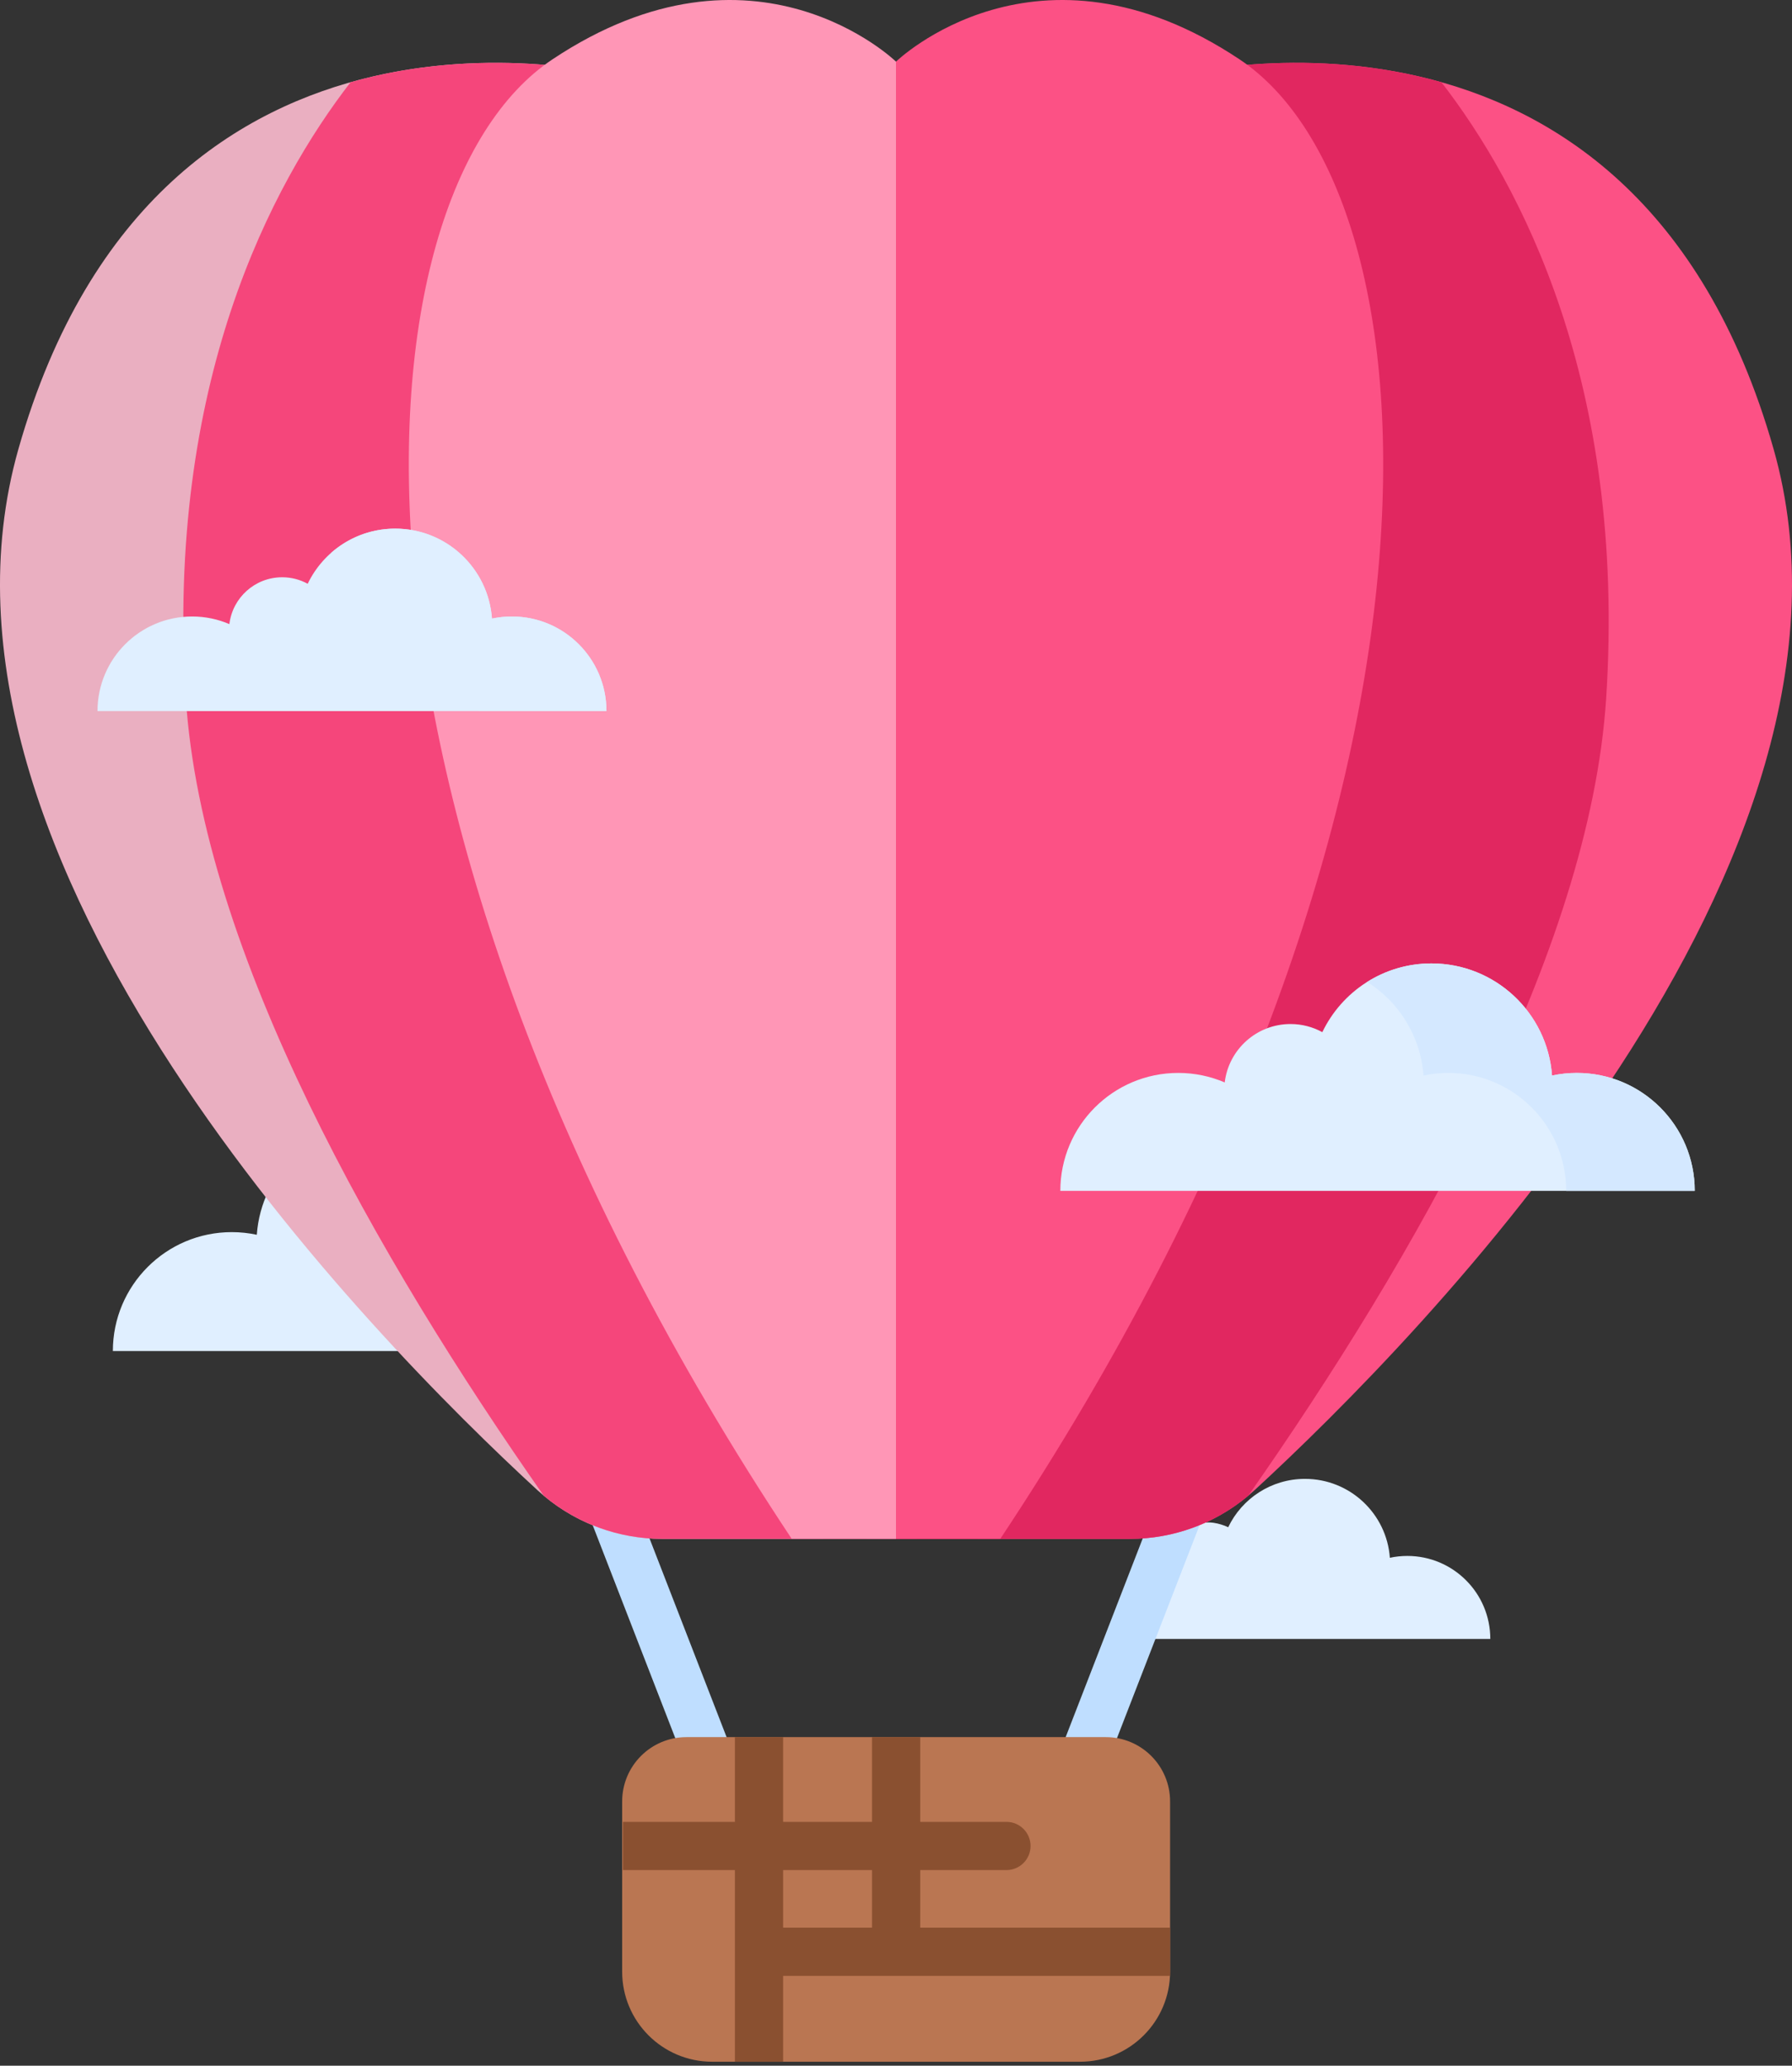 <svg width="321" height="370" viewBox="0 0 321 370" fill="none" xmlns="http://www.w3.org/2000/svg">
<rect x="0" y="0" width="321" height="370" fill="#333333" stroke="none"/>
<path d="M207.701 279.89C207.701 279.89 209.527 273.362 215.931 272.714C217.938 272.511 220.006 273.551 220.006 273.551C222.462 268.425 227.698 264.886 233.762 264.886C241.807 264.886 248.397 271.119 248.965 279.02C249.973 278.805 251.019 278.69 252.091 278.69C260.302 278.69 266.957 285.346 266.957 293.556H203.092" fill="#E0EFFF"/>
<path d="M134.831 241.994C134.831 230.229 125.293 220.691 113.527 220.691C110.546 220.691 107.708 221.304 105.132 222.41C104.428 216.468 99.376 211.859 93.245 211.859C91.162 211.859 89.204 212.392 87.498 213.327C83.978 205.982 76.475 200.909 67.787 200.909C56.257 200.909 46.815 209.842 46 221.164C44.555 220.855 43.057 220.691 41.52 220.691C29.755 220.691 20.217 230.229 20.217 241.994H134.831Z" fill="#E0EFFF"/>
<path d="M94.603 219.486C93.74 217.263 91.241 216.159 89.016 217.022C86.793 217.884 85.69 220.385 86.552 222.608L123.396 317.595C124.059 319.305 125.692 320.353 127.422 320.353C127.941 320.353 128.469 320.258 128.982 320.059C131.205 319.197 132.308 316.696 131.446 314.473L94.603 219.486Z" fill="#BFDEFF"/>
<path d="M232.029 217.022C229.806 216.158 227.304 217.263 226.442 219.486L189.599 314.473C188.736 316.696 189.839 319.197 192.062 320.059C192.575 320.259 193.103 320.352 193.623 320.352C195.353 320.352 196.986 319.305 197.649 317.595L234.492 222.608C235.355 220.385 234.252 217.884 232.029 217.022Z" fill="#BFDEFF"/>
<path d="M193.473 369.284H127.572C118.667 369.284 111.448 362.066 111.448 353.161V322.657C111.448 316.298 116.604 311.143 122.962 311.143H198.083C204.442 311.143 209.597 316.298 209.597 322.657V353.161C209.596 362.066 202.377 369.284 193.473 369.284Z" fill="#BA7652"/>
<path d="M140.278 369.284V353.902H209.596V345.267H164.84V334.956H180.287C182.671 334.956 184.604 333.023 184.604 330.639C184.604 328.254 182.671 326.321 180.287 326.321H164.84V311.143H156.204V326.321H140.277V311.143H131.642V326.321H111.589V334.956H131.642V369.284H140.278ZM140.278 334.956H156.205V345.267H140.278V334.956Z" fill="#8A5030"/>
<path d="M209.83 13.733C209.83 13.733 292.397 -8.545 317.693 80.4C338.662 154.13 254.216 239.78 224.713 266.925C218.621 272.529 210.654 275.637 202.377 275.637H160.5L209.83 13.733Z" fill="#FC5185"/>
<path d="M111.17 13.733C111.17 13.733 28.603 -8.544 3.307 80.4C-17.662 154.13 66.784 239.78 96.287 266.925C102.379 272.529 110.346 275.637 118.623 275.637H160.5L111.17 13.733Z" fill="#EAAFC1"/>
<path d="M111.17 13.733C111.17 13.733 88.215 7.538 62.801 14.723C48.762 32.883 29.653 68.484 33.285 125.037C36.209 170.562 67.739 225.537 97.4 267.903C103.333 272.889 110.839 275.637 118.622 275.637H160.5L111.17 13.733Z" fill="#F5467B"/>
<path d="M209.83 13.733C209.83 13.733 232.784 7.538 258.197 14.723C272.236 32.883 291.346 68.484 287.714 125.038C284.79 170.563 253.261 225.538 223.599 267.904C217.666 272.89 210.16 275.637 202.377 275.637H160.5L209.83 13.733Z" fill="#E12760"/>
<path d="M160.5 11.04C160.5 11.04 185.786 -13.537 222.065 10.649C258.345 34.836 266.04 144.803 179.19 275.613C178.09 275.598 160.501 275.613 160.501 275.613V11.04H160.5Z" fill="#FC5185"/>
<path d="M160.5 11.04C160.5 11.04 135.214 -13.537 98.934 10.649C62.654 34.836 54.959 144.804 141.81 275.614C142.909 275.598 160.499 275.614 160.499 275.614V11.04H160.5Z" fill="#FF96B6"/>
<path d="M189.936 213.298C189.936 201.633 199.392 192.175 211.059 192.175C214.015 192.175 216.829 192.783 219.383 193.88C220.081 187.989 225.09 183.419 231.169 183.419C233.235 183.419 235.176 183.947 236.867 184.874C240.357 177.591 247.797 172.561 256.411 172.561C267.844 172.561 277.206 181.418 278.014 192.644C279.446 192.337 280.932 192.175 282.455 192.175C294.121 192.175 303.579 201.631 303.579 213.298H189.936V213.298Z" fill="#E0EFFF"/>
<path d="M282.455 192.175C280.931 192.175 279.446 192.338 278.014 192.645C277.206 181.419 267.844 172.562 256.411 172.562C252.181 172.562 248.236 173.781 244.901 175.878C250.575 179.448 254.478 185.576 254.986 192.645C256.419 192.338 257.904 192.175 259.428 192.175C271.094 192.175 280.551 201.632 280.551 213.298H303.578C303.578 201.633 294.122 192.175 282.455 192.175Z" fill="#D4E8FF"/>
<path d="M91.689 110.42C90.467 110.42 89.275 110.551 88.126 110.797C87.478 101.791 79.967 94.686 70.796 94.686C66.378 94.686 62.351 96.34 59.284 99.056C62.582 101.978 64.763 106.13 65.099 110.797C66.248 110.551 67.44 110.42 68.662 110.42C78.021 110.42 85.607 118.007 85.607 127.366H108.634C108.635 118.007 101.048 110.42 91.689 110.42Z" fill="#D4E8FF"/>
<path d="M17.466 127.366C17.466 118.007 25.053 110.42 34.412 110.42C36.783 110.42 39.041 110.908 41.09 111.788C41.65 107.062 45.668 103.396 50.545 103.396C52.202 103.396 53.759 103.82 55.117 104.564C57.916 98.722 63.885 94.686 70.796 94.686C79.967 94.686 87.478 101.792 88.126 110.797C89.275 110.552 90.467 110.421 91.689 110.421C101.048 110.421 108.635 118.008 108.635 127.366H17.466L17.466 127.366Z" fill="#E0EFFF"/>
</svg>
